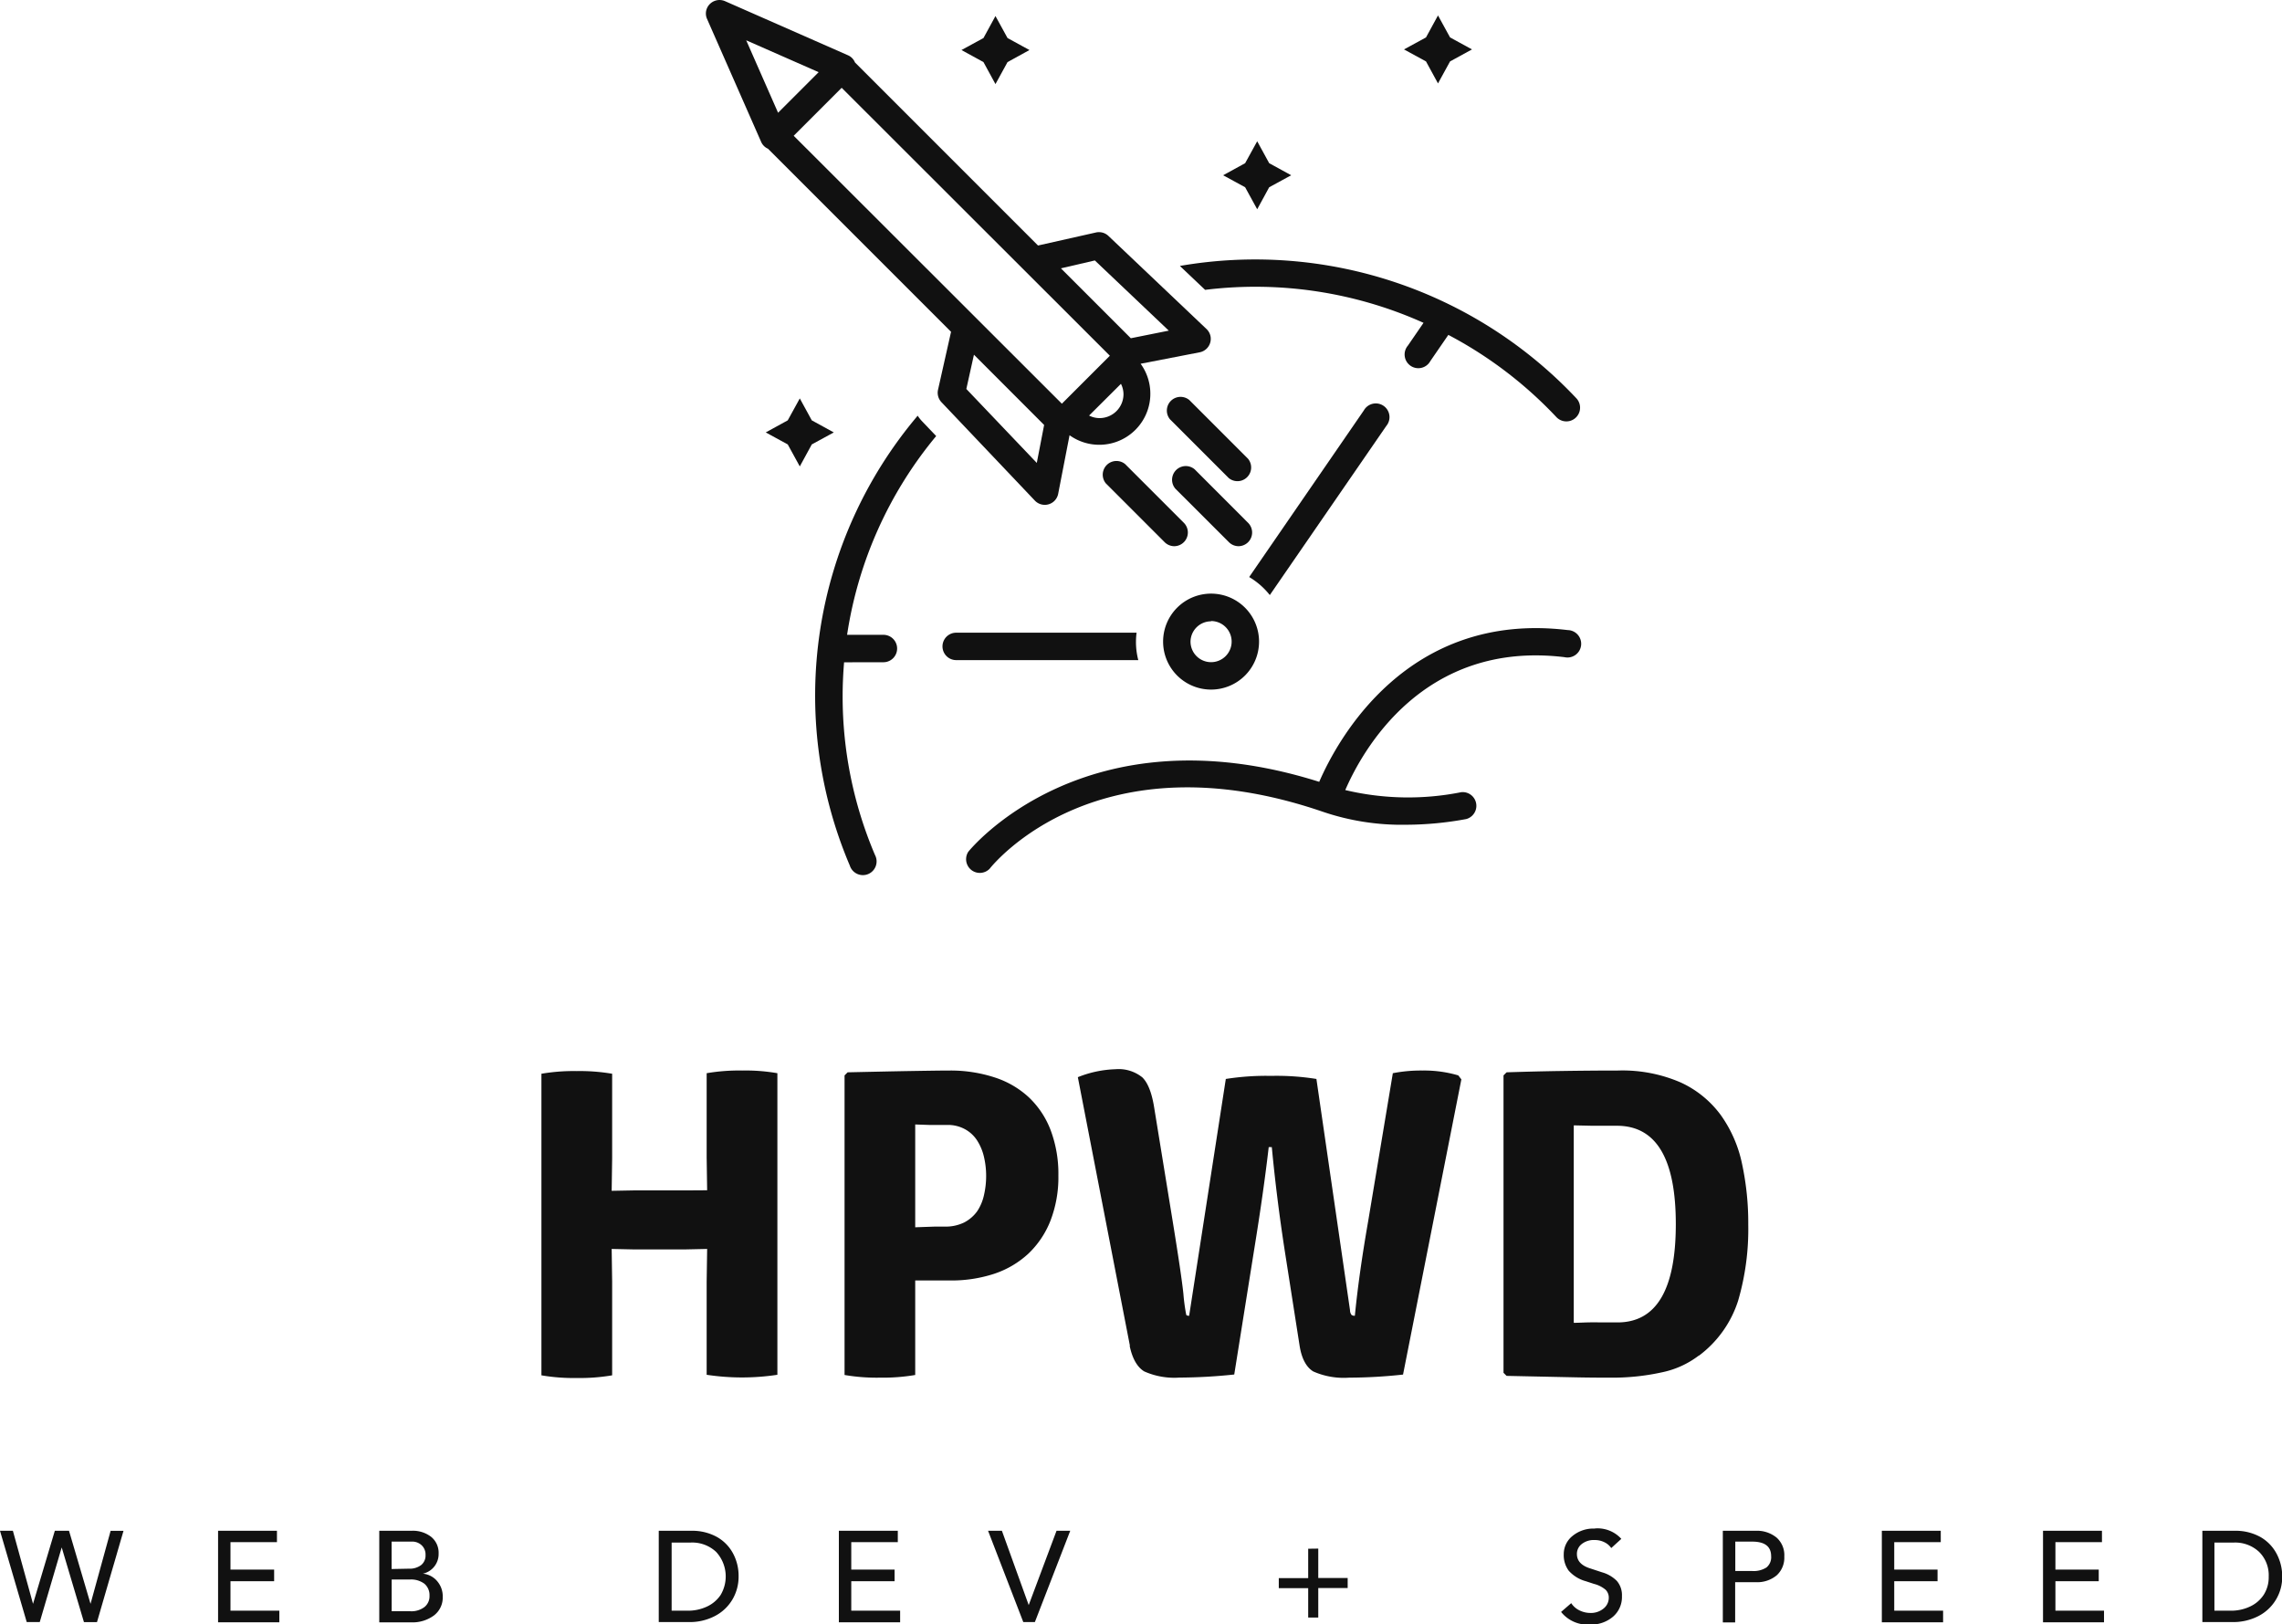 <svg id="hegahfec" xmlns="http://www.w3.org/2000/svg" viewBox="0 0 332.97 237">
  <defs>
    <style>
      .cls-1 {
        fill: #111;
      }
    </style>
  </defs>
  <title>logo-white</title>
  <g id="SvgjsG4328">
    <polygon class="cls-1" points="140.29 7.3 143.5 9.06 145.25 12.27 147.01 9.06 150.21 7.3 147.01 5.55 145.25 2.34 143.5 5.55 140.29 7.3"/>
    <polygon class="cls-1" points="181.68 23.81 178.47 25.57 181.68 27.32 183.44 30.53 185.19 27.32 188.4 25.57 185.19 23.81 183.44 20.61 181.68 23.81"/>
    <polygon class="cls-1" points="116.7 68.05 118.45 64.84 121.66 63.09 118.45 61.33 116.7 58.13 114.94 61.33 111.73 63.09 114.94 64.84 116.7 68.05"/>
    <polygon class="cls-1" points="208.07 5.46 204.86 7.21 208.07 8.96 209.82 12.17 211.58 8.96 214.78 7.21 211.58 5.46 209.82 2.25 208.07 5.46"/>
    <path class="cls-1" d="M233.27,117.88a2,2,0,1,0,.48-3.95h0c-23.41-2.83-33.6,16-36.26,22.14-34.25-10.81-51.05,10-51.21,10.21a2,2,0,0,0,3.13,2.46c.63-.8,15.9-19.48,48.56-8.32a35.76,35.76,0,0,0,12.22,1.91,48.56,48.56,0,0,0,8.75-.83,2,2,0,0,0-.73-3.92h0a39.57,39.57,0,0,1-16.92-.31C203.75,131.58,212.64,115.39,233.27,117.88Z" transform="translate(-5 -22)"/>
    <path class="cls-1" d="M235,80.1a64.34,64.34,0,0,0-57.84-19.3l3.68,3.49a59.85,59.85,0,0,1,31.87,4.81l-2.28,3.32a2,2,0,1,0,3.28,2.25l2.62-3.81a60,60,0,0,1,15.77,12A2,2,0,0,0,235,80.1Z" transform="translate(-5 -22)"/>
    <path class="cls-1" d="M133.9,118.62a2,2,0,0,0,0-4h-5.3a59.15,59.15,0,0,1,13-29l-2.09-2.19a5.83,5.83,0,0,1-.61-.78A63.24,63.24,0,0,0,129,148.29a2,2,0,1,0,3.67-1.55h0a59,59,0,0,1-4.72-23.22c0-1.65.08-3.28.21-4.89Z" transform="translate(-5 -22)"/>
    <path class="cls-1" d="M144.52,114.31a2,2,0,1,0,0,4h26.57a10.47,10.47,0,0,1-.25-4Z" transform="translate(-5 -22)"/>
    <path class="cls-1" d="M190.28,108.82l17-24.68A2,2,0,1,0,204,81.88h0l-16.73,24.31A11,11,0,0,1,190.28,108.82Z" transform="translate(-5 -22)"/>
    <path class="cls-1" d="M181.71,122.61a7,7,0,1,0-7-7h0A7,7,0,0,0,181.71,122.61Zm0-10a3,3,0,1,1-3,3A3,3,0,0,1,181.71,112.65Z" transform="translate(-5 -22)"/>
    <path class="cls-1" d="M176.34,101.69a2,2,0,0,0,1.41-3.4l-8.58-8.58a2,2,0,0,0-2.81,2.82l8.57,8.57A2,2,0,0,0,176.34,101.69Z" transform="translate(-5 -22)"/>
    <path class="cls-1" d="M178.53,80.36a2,2,0,0,0-2.82,2.81l8.58,8.58a2,2,0,0,0,2.81-2.82Z" transform="translate(-5 -22)"/>
    <path class="cls-1" d="M185.7,101.69a2,2,0,0,0,2-2,2,2,0,0,0-.59-1.41l-7.79-7.8a2,2,0,0,0-2.82,2.82l7.8,7.79A2,2,0,0,0,185.7,101.69Z" transform="translate(-5 -22)"/>
    <path class="cls-1" d="M128.72,30.06l-17.93-7.89a2,2,0,0,0-2.62,1,1.94,1.94,0,0,0,0,1.6l7.89,17.93a1.93,1.93,0,0,0,1,1l26.71,26.71-1.9,8.45a2,2,0,0,0,.49,1.81l13.64,14.37a2,2,0,0,0,2.82.07,2,2,0,0,0,.58-1.06l1.66-8.55a7.45,7.45,0,0,0,10.37-10.43l8.62-1.67a2,2,0,0,0,1.58-2.33,2,2,0,0,0-.59-1.07L166.72,56.41a2,2,0,0,0-1.81-.49l-8.45,1.9L129.75,31.11A1.93,1.93,0,0,0,128.72,30.06Zm-14.84-2.18,10.57,4.65-5.92,5.92Zm42.4,61.66L146,78.75l1.11-5L157.35,84ZM165.44,83a3.42,3.42,0,0,1-1.53-.37L168.56,78a3.42,3.42,0,0,1,.37,1.53A3.49,3.49,0,0,1,165.44,83ZM164.75,60l10.79,10.24L170,71.35l-10.2-10.2Zm2.19,13.9-7,7L120.81,41.81l7-7Z" transform="translate(-5 -22)"/>
  </g>
  <g id="SvgjsG4329">
    <path class="cls-1" d="M108.18,195.66l-.07-4.77V178.58a28,28,0,0,1,5.19-.39,27,27,0,0,1,5.13.39v44a34.33,34.33,0,0,1-10.32,0V209l.07-4.78-3.23.07H97.47l-3.22-.07.07,4.78v13.66a27.94,27.94,0,0,1-5.16.39,27.79,27.79,0,0,1-5.16-.39v-44a27.79,27.79,0,0,1,5.16-.39,27.94,27.94,0,0,1,5.16.39v12.31l-.07,4.77,3.22-.06H105Zm35.45,13.16h-5.09v13.79a28.39,28.39,0,0,1-5.16.39,27.74,27.74,0,0,1-5.15-.39V178.9l.45-.45c3.74-.08,6.84-.15,9.31-.19s4.36-.07,5.64-.07a20.69,20.69,0,0,1,6.48,1,13.34,13.34,0,0,1,5,2.9,12.91,12.91,0,0,1,3.19,4.8,18.06,18.06,0,0,1,1.13,6.61,17.57,17.57,0,0,1-1.16,6.61,13.35,13.35,0,0,1-3.22,4.8,13.68,13.68,0,0,1-5,2.94A20,20,0,0,1,143.63,208.82Zm-5.09-22.76v15l2.87-.1,1.39,0a6.16,6.16,0,0,0,2.9-.61,5.43,5.43,0,0,0,1.87-1.61,6.85,6.85,0,0,0,1-2.36,12.4,12.4,0,0,0,.32-2.83,12.13,12.13,0,0,0-.32-2.77,7.58,7.58,0,0,0-1-2.39,4.89,4.89,0,0,0-1.77-1.64,5.19,5.19,0,0,0-2.58-.62H140.6Zm31.33,32.3-7.6-39.2a16,16,0,0,1,5.48-1.16,5.51,5.51,0,0,1,3.93,1.19q1.23,1.2,1.74,4.48l2.71,16.64c.81,5,1.33,8.46,1.54,10.44a27.23,27.23,0,0,0,.42,3.1.55.55,0,0,0,.42.12l5.35-34.55a37.88,37.88,0,0,1,6.64-.45,36.74,36.74,0,0,1,6.58.45l4.9,33.72a1.15,1.15,0,0,0,.23.71.77.77,0,0,0,.48.12q.59-6.06,1.93-13.73l3.61-21.66a21.37,21.37,0,0,1,4.32-.39,17.6,17.6,0,0,1,5.23.71l.45.58-8.51,43.07a74.06,74.06,0,0,1-7.87.45,11,11,0,0,1-5.22-.9c-1-.6-1.7-1.85-2-3.74l-2.19-14q-1.17-7.6-1.87-15h-.45c-.48,4.17-1.18,9.16-2.13,15l-2.9,18.18a78.59,78.59,0,0,1-8,.45,10.77,10.77,0,0,1-5.13-.9c-1-.6-1.74-1.85-2.13-3.74Zm83,1.42a13.28,13.28,0,0,1-5.41,2.45,33.42,33.42,0,0,1-7.42.77c-1.33,0-3.25,0-5.77-.06l-9.44-.2-.45-.45V178.9l.45-.45c2.49-.08,5.08-.15,7.77-.19s5.51-.07,8.47-.07a21.35,21.35,0,0,1,9.16,1.74,15,15,0,0,1,5.86,4.77,18.83,18.83,0,0,1,3.1,7.13,40.93,40.93,0,0,1,.9,8.8,37.23,37.23,0,0,1-1.48,11.15A16.13,16.13,0,0,1,252.91,219.78Zm-11.86-4.84q8.5,0,8.51-14.31t-8.51-14.38h-3.64l-2.74-.06V215c.77,0,1.68-.07,2.74-.07Z" transform="translate(-5 -22)"/>
  </g>
  <g id="SvgjsG4330">
    <path class="cls-1" d="M14,247.78,10.8,258.66H8.9L5,245.34H6.88L9.82,256h0L13,245.34h2.07L18.21,256h0l2.93-10.65h1.88l-3.87,13.32h-1.9l-3.24-10.88Zm31.41-2.44V247H38.63v4H45v1.7H38.63V257h7.13v1.69H36.82V245.34Zm19.63,0a4.35,4.35,0,0,1,2.89.9A3,3,0,0,1,69,248.67a2.93,2.93,0,0,1-2.3,2.93v0h0a3.08,3.08,0,0,1,2.08,1.08A3.39,3.39,0,0,1,69.6,255a3.27,3.27,0,0,1-1.29,2.7,5.25,5.25,0,0,1-3.32,1H60.34V245.34Zm-.38,5.53a2.77,2.77,0,0,0,1.78-.52,1.77,1.77,0,0,0,.65-1.47,1.84,1.84,0,0,0-.57-1.43,2,2,0,0,0-1.48-.53h-2.9v4Zm.21,6.21a3.14,3.14,0,0,0,2.07-.62,2,2,0,0,0,.73-1.64,2.18,2.18,0,0,0-.74-1.75,3.23,3.23,0,0,0-2.1-.62H62.15v4.63Zm41-11.74a7.45,7.45,0,0,1,3.68.87,6,6,0,0,1,2.39,2.4,6.92,6.92,0,0,1,.83,3.39,6.54,6.54,0,0,1-.92,3.4,6.37,6.37,0,0,1-2.58,2.4,7.9,7.9,0,0,1-3.69.86h-4.46V245.34ZM105.35,257a6.48,6.48,0,0,0,2.8-.6,4.84,4.84,0,0,0,2-1.7,5.28,5.28,0,0,0-.66-6.28,5.09,5.09,0,0,0-3.72-1.36H103V257ZM136,245.34V247h-6.79v4h6.32v1.7h-6.32V257h7.13v1.69h-8.94V245.34Zm15.19,0,3.91,10.84h0l4.06-10.84h2L156,258.66h-1.69l-5.14-13.32Zm46.16,2.6v4.29h4.29v1.46h-4.29V258h-1.47v-4.29h-4.29v-1.46h4.29v-4.29ZM237.73,245a4.68,4.68,0,0,1,3.84,1.52l-1.47,1.34a2.57,2.57,0,0,0-1-.85,3.11,3.11,0,0,0-1.43-.32,2.83,2.83,0,0,0-1.87.58,1.81,1.81,0,0,0-.71,1.47c0,1,.67,1.71,2,2.11l1.67.55a4.91,4.91,0,0,1,2.16,1.26,3.18,3.18,0,0,1,.74,2.22,3.77,3.77,0,0,1-1.31,3,4.87,4.87,0,0,1-3.32,1.14,4.94,4.94,0,0,1-4.25-1.84l1.48-1.28a3,3,0,0,0,1.19,1.05,3.63,3.63,0,0,0,1.64.38,2.89,2.89,0,0,0,1.88-.64,2,2,0,0,0,.77-1.58,1.59,1.59,0,0,0-.47-1.17,4.22,4.22,0,0,0-1.69-.85l-1.19-.39a5.16,5.16,0,0,1-2.5-1.54,3.81,3.81,0,0,1-.72-2.4,3.38,3.38,0,0,1,1.26-2.65,4.79,4.79,0,0,1,3.26-1.09Zm23.45.34a4.51,4.51,0,0,1,3.05,1,3.43,3.43,0,0,1,1.12,2.76,3.48,3.48,0,0,1-1.11,2.74,4.43,4.43,0,0,1-3.06,1h-3v5.87h-1.8V245.34Zm-.53,5.87a3.46,3.46,0,0,0,2.1-.52,1.92,1.92,0,0,0,.68-1.63c0-1.43-.92-2.14-2.78-2.14H258.2v4.29Zm27.53-5.87V247h-6.79v4h6.32v1.7h-6.32V257h7.13v1.69h-8.94V245.34Zm23.52,0V247h-6.79v4h6.32v1.7h-6.32V257H312v1.69H303.1V245.34Zm19.36,0a7.46,7.46,0,0,1,3.69.87,6.06,6.06,0,0,1,2.39,2.4A7,7,0,0,1,338,252a6.4,6.4,0,0,1-3.5,5.8,8,8,0,0,1-3.69.86h-4.46V245.34ZM330.5,257a6.44,6.44,0,0,0,2.79-.6,4.8,4.8,0,0,0,2-1.7,4.73,4.73,0,0,0,.74-2.67,4.79,4.79,0,0,0-1.4-3.61,5.12,5.12,0,0,0-3.72-1.36h-2.8V257Z" transform="translate(-5 -22)"/>
  </g>
</svg>
